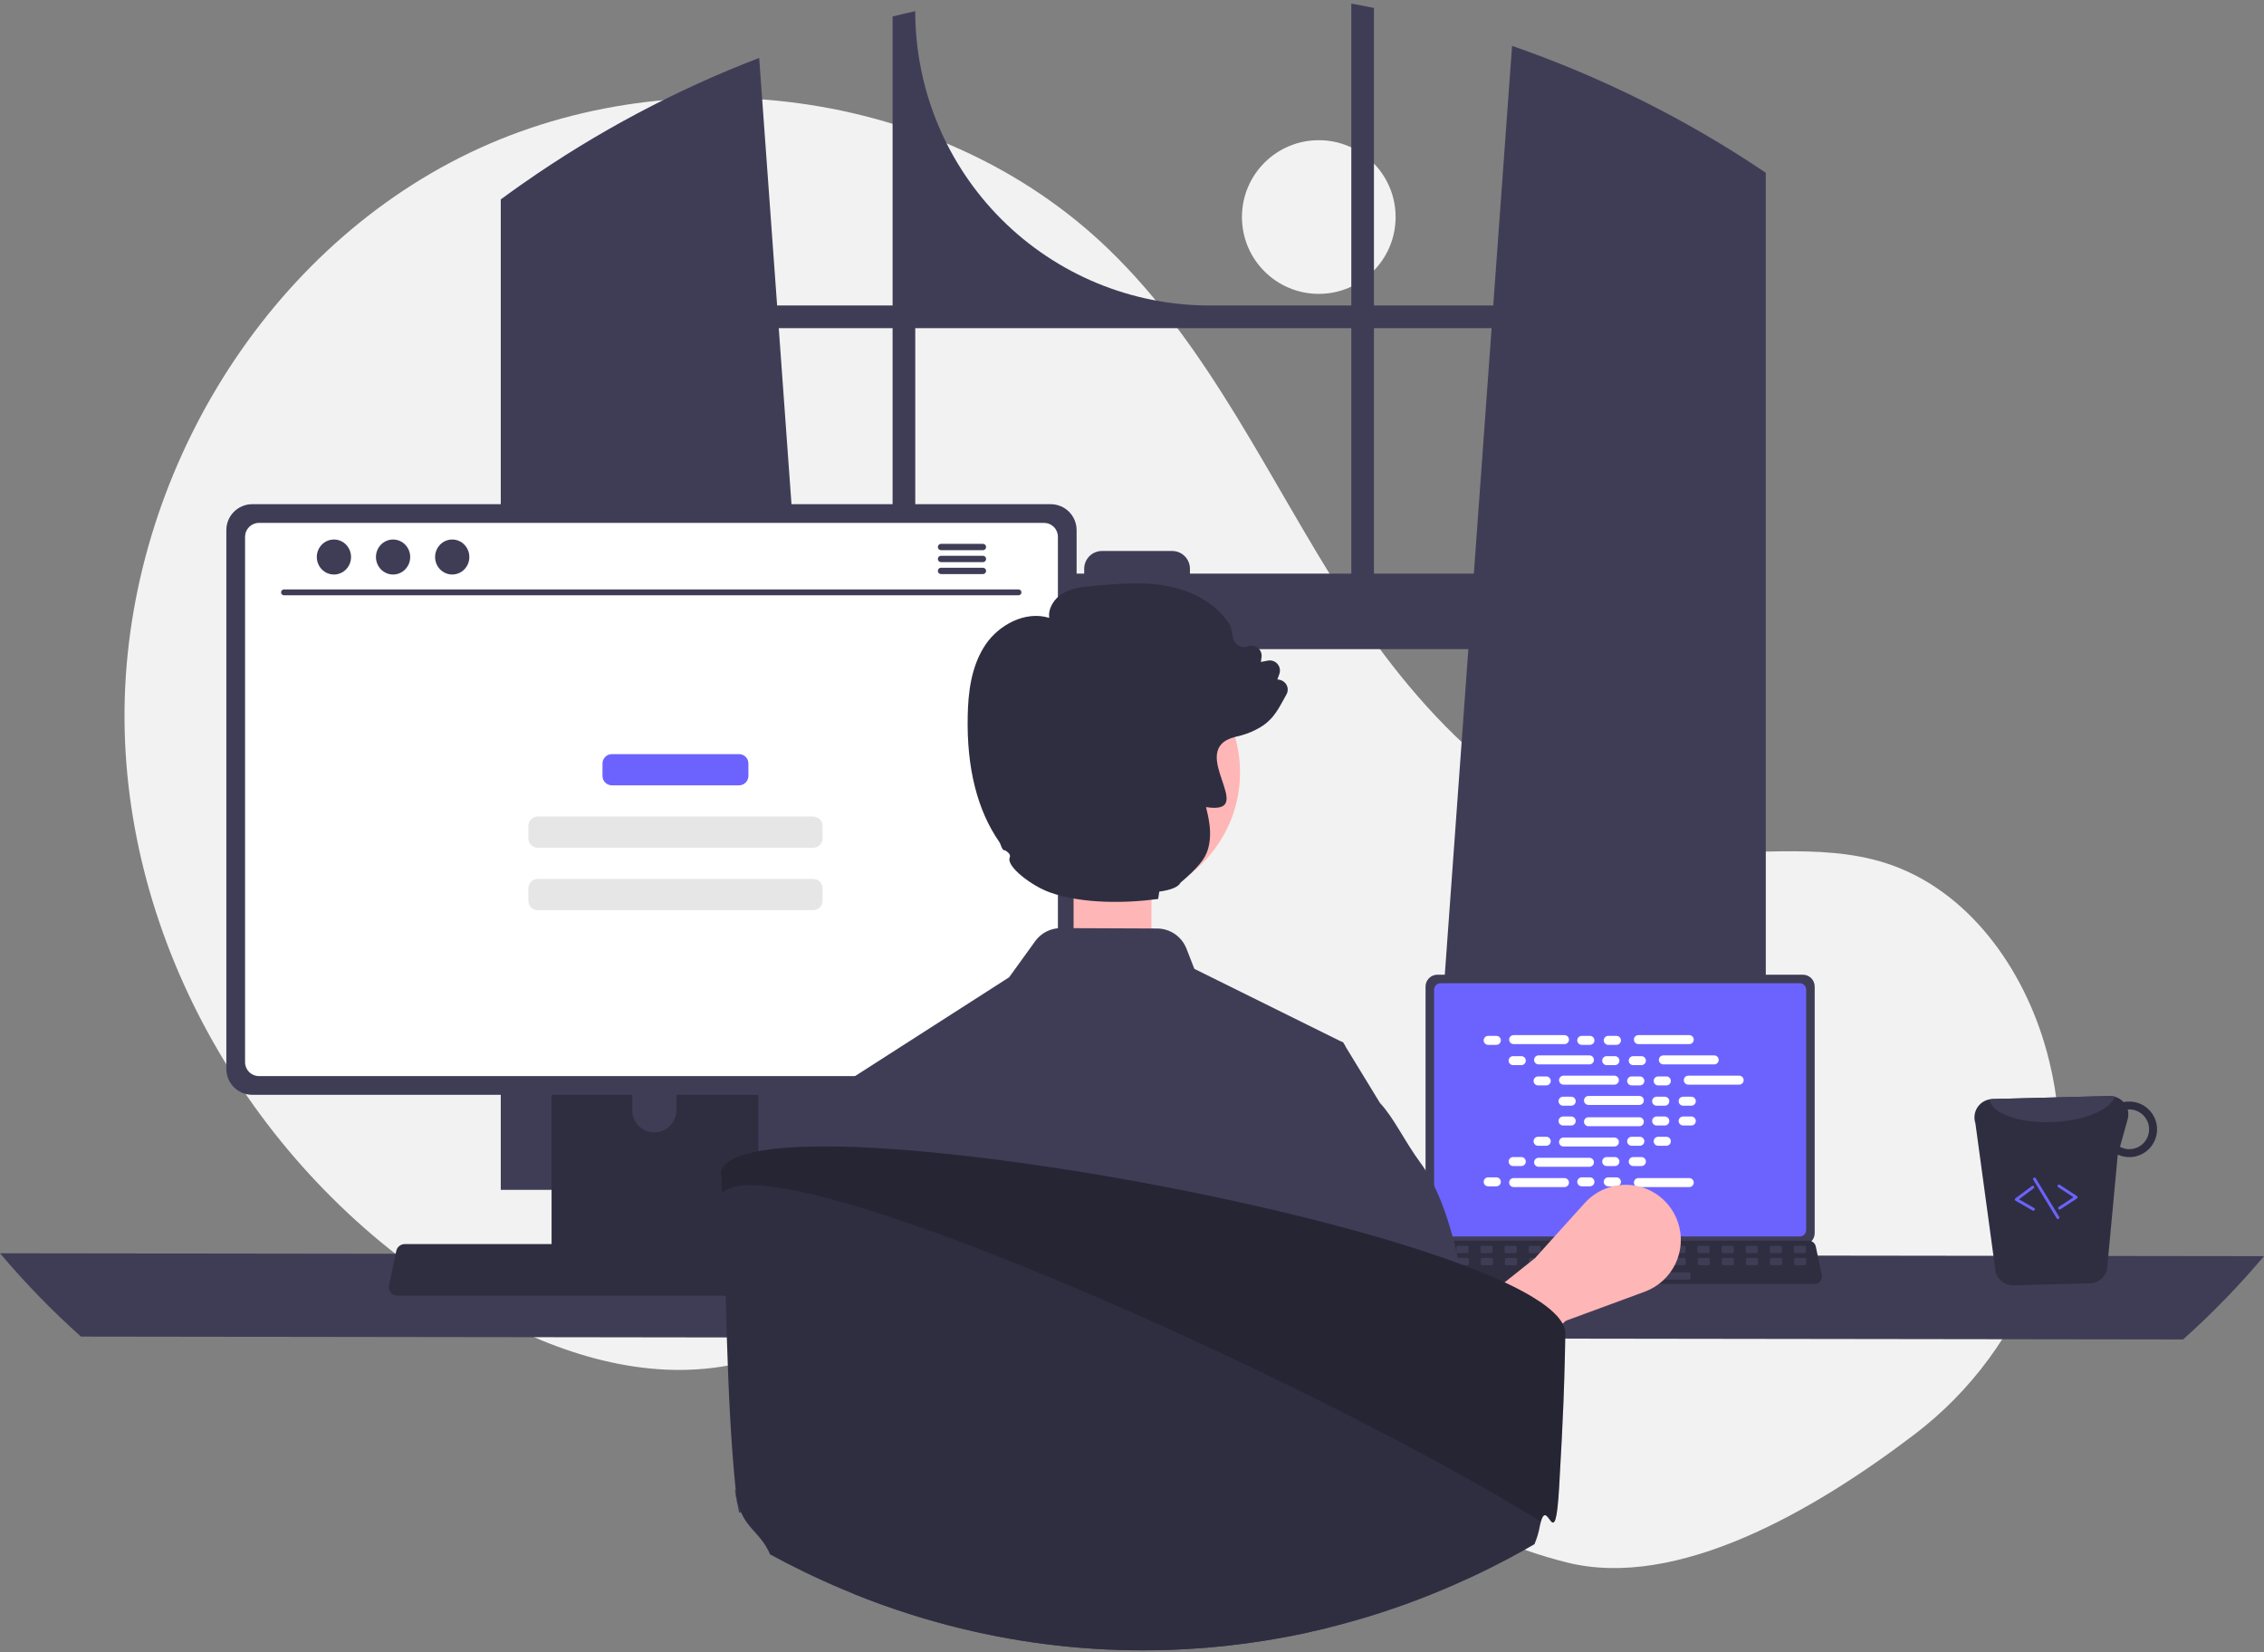 <svg width="407" height="297" viewBox="0 0 407 297" fill="none" xmlns="http://www.w3.org/2000/svg">
<rect x="0" y="0" width="407" height="297" fill="#808080" stroke="none"/>
<g clip-path="url(#clip0_192_3005)">
<path d="M237.077 52.823C244.705 52.823 250.888 46.639 250.888 39.012C250.888 31.384 244.705 25.201 237.077 25.201C229.449 25.201 223.265 31.384 223.265 39.012C223.265 46.639 229.449 52.823 237.077 52.823Z" fill="#F2F2F2"/>
<path d="M344.217 257.793C364.747 242.157 374.552 215.882 368.414 190.818C368.261 190.195 368.1 189.574 367.931 188.954C363.861 174.076 353.793 159.936 339.119 155.182C326.797 151.191 313.348 154.26 300.494 152.673C275.261 149.557 255.698 129.141 241.933 107.766C228.168 86.39 217.589 62.463 199.299 44.804C169.15 15.695 119.969 9.428 82.588 28.376C45.208 47.323 21.397 89.36 22.412 131.254C23.428 173.149 48.3 213.203 84.42 234.454C97.689 242.261 113.037 247.792 128.31 245.856C141.563 244.177 153.604 237.057 166.794 234.943C187.532 231.619 208.138 240.995 226.075 251.921C244.012 262.846 261.338 275.797 281.72 280.862C301.512 285.78 326.032 271.644 344.217 257.793Z" fill="#F2F2F2"/>
<path d="M314.722 29.256C314.272 28.956 313.817 28.671 313.367 28.381C300.358 20.062 286.414 13.303 271.824 8.245L268.441 54.911H246.995V1.433C245.645 1.153 244.285 0.89 242.924 0.641V54.911H217.438C203.408 54.911 189.952 49.338 180.031 39.417C170.111 29.497 164.537 16.042 164.537 2.012V2.012C163.171 2.307 161.816 2.622 160.461 2.959V54.911H139.703L136.48 10.412C121.487 16.162 107.253 23.724 94.095 32.928C93.867 33.083 93.64 33.244 93.417 33.399C92.274 34.2 91.146 35.018 90.024 35.845V213.877H151.202L150.121 198.903L144.172 116.686H263.967L258.018 198.903L256.937 213.877H317.437V31.056C316.537 30.445 315.632 29.845 314.722 29.256ZM160.461 103.108H143.189L139.998 58.987H160.461V103.108ZM242.924 103.108H213.916V102.234C213.916 101.814 213.833 101.398 213.672 101.01C213.511 100.622 213.275 100.269 212.978 99.972C212.68 99.675 212.327 99.44 211.939 99.279C211.55 99.119 211.134 99.037 210.714 99.038H198.103C197.683 99.038 197.267 99.12 196.879 99.281C196.491 99.441 196.139 99.677 195.842 99.974C195.545 100.27 195.31 100.623 195.149 101.011C194.988 101.399 194.906 101.814 194.906 102.234V103.108H164.537V58.987H242.924V103.108ZM246.995 103.108V58.987H268.147L264.955 103.108H246.995Z" fill="#3F3D56"/>
<path d="M0 225.278C4.494 230.602 9.354 235.606 14.546 240.252L392.454 240.77C397.646 236.123 402.506 231.12 407 225.795L0 225.278Z" fill="#3F3D56"/>
<path d="M256.272 177.329V221.66C256.273 222.224 256.497 222.766 256.897 223.166C257.296 223.565 257.838 223.79 258.403 223.79H324.099C324.664 223.79 325.205 223.565 325.605 223.166C326.004 222.766 326.229 222.224 326.229 221.66V177.329C326.228 176.765 326.003 176.224 325.604 175.825C325.204 175.426 324.663 175.202 324.099 175.201H258.403C257.838 175.202 257.297 175.426 256.898 175.825C256.498 176.224 256.273 176.765 256.272 177.329Z" fill="#3F3D56"/>
<path d="M257.813 177.881V221.113C257.814 221.415 257.934 221.704 258.147 221.917C258.361 222.131 258.65 222.251 258.952 222.251H323.552C323.854 222.251 324.143 222.131 324.356 221.917C324.57 221.704 324.69 221.415 324.69 221.113V177.881C324.69 177.579 324.571 177.289 324.357 177.075C324.144 176.861 323.854 176.74 323.552 176.74H258.952C258.65 176.74 258.36 176.861 258.147 177.075C257.933 177.289 257.813 177.579 257.813 177.881Z" fill="#6C63FF"/>
<path d="M254.898 230.305C255.018 230.456 255.171 230.578 255.346 230.661C255.52 230.744 255.71 230.787 255.903 230.786H326.248C326.441 230.786 326.631 230.743 326.804 230.66C326.978 230.577 327.131 230.457 327.252 230.307C327.373 230.158 327.459 229.983 327.505 229.796C327.55 229.609 327.553 229.415 327.514 229.226L326.422 224.04C326.376 223.828 326.279 223.631 326.138 223.467C325.997 223.303 325.818 223.177 325.616 223.1C325.469 223.042 325.313 223.013 325.156 223.013H256.991C256.834 223.013 256.678 223.042 256.532 223.1C256.33 223.177 256.15 223.303 256.009 223.467C255.868 223.631 255.771 223.828 255.726 224.04L254.634 229.226C254.595 229.415 254.598 229.609 254.644 229.796C254.69 229.982 254.777 230.156 254.898 230.305Z" fill="#2F2E41"/>
<path d="M322.743 225.247H324.404C324.544 225.247 324.657 225.134 324.657 224.994V224.199C324.657 224.06 324.544 223.947 324.404 223.947H322.743C322.603 223.947 322.49 224.06 322.49 224.199V224.994C322.49 225.134 322.603 225.247 322.743 225.247Z" fill="#3F3D56"/>
<path d="M318.409 225.247H320.071C320.21 225.247 320.323 225.134 320.323 224.994V224.199C320.323 224.06 320.21 223.947 320.071 223.947H318.409C318.27 223.947 318.157 224.06 318.157 224.199V224.994C318.157 225.134 318.27 225.247 318.409 225.247Z" fill="#3F3D56"/>
<path d="M314.076 225.247H315.738C315.877 225.247 315.99 225.134 315.99 224.994V224.199C315.99 224.06 315.877 223.947 315.738 223.947H314.076C313.937 223.947 313.824 224.06 313.824 224.199V224.994C313.824 225.134 313.937 225.247 314.076 225.247Z" fill="#3F3D56"/>
<path d="M309.743 225.247H311.405C311.544 225.247 311.657 225.134 311.657 224.994V224.199C311.657 224.06 311.544 223.947 311.405 223.947H309.743C309.604 223.947 309.491 224.06 309.491 224.199V224.994C309.491 225.134 309.604 225.247 309.743 225.247Z" fill="#3F3D56"/>
<path d="M305.41 225.247H307.071C307.211 225.247 307.324 225.134 307.324 224.994V224.199C307.324 224.06 307.211 223.947 307.071 223.947H305.41C305.27 223.947 305.157 224.06 305.157 224.199V224.994C305.157 225.134 305.27 225.247 305.41 225.247Z" fill="#3F3D56"/>
<path d="M301.077 225.247H302.738C302.878 225.247 302.991 225.134 302.991 224.994V224.199C302.991 224.06 302.878 223.947 302.738 223.947H301.077C300.937 223.947 300.824 224.06 300.824 224.199V224.994C300.824 225.134 300.937 225.247 301.077 225.247Z" fill="#3F3D56"/>
<path d="M296.743 225.247H298.405C298.544 225.247 298.657 225.134 298.657 224.994V224.199C298.657 224.06 298.544 223.947 298.405 223.947H296.743C296.604 223.947 296.491 224.06 296.491 224.199V224.994C296.491 225.134 296.604 225.247 296.743 225.247Z" fill="#3F3D56"/>
<path d="M292.41 225.247H294.072C294.211 225.247 294.324 225.134 294.324 224.994V224.199C294.324 224.06 294.211 223.947 294.072 223.947H292.41C292.271 223.947 292.158 224.06 292.158 224.199V224.994C292.158 225.134 292.271 225.247 292.41 225.247Z" fill="#3F3D56"/>
<path d="M288.077 225.247H289.739C289.878 225.247 289.991 225.134 289.991 224.994V224.199C289.991 224.06 289.878 223.947 289.739 223.947H288.077C287.938 223.947 287.825 224.06 287.825 224.199V224.994C287.825 225.134 287.938 225.247 288.077 225.247Z" fill="#3F3D56"/>
<path d="M283.744 225.247H285.406C285.545 225.247 285.658 225.134 285.658 224.994V224.199C285.658 224.06 285.545 223.947 285.406 223.947H283.744C283.605 223.947 283.491 224.06 283.491 224.199V224.994C283.491 225.134 283.605 225.247 283.744 225.247Z" fill="#3F3D56"/>
<path d="M279.411 225.247H281.072C281.212 225.247 281.325 225.134 281.325 224.994V224.199C281.325 224.06 281.212 223.947 281.072 223.947H279.411C279.271 223.947 279.158 224.06 279.158 224.199V224.994C279.158 225.134 279.271 225.247 279.411 225.247Z" fill="#3F3D56"/>
<path d="M275.078 225.247H276.739C276.879 225.247 276.992 225.134 276.992 224.994V224.199C276.992 224.06 276.879 223.947 276.739 223.947H275.078C274.938 223.947 274.825 224.06 274.825 224.199V224.994C274.825 225.134 274.938 225.247 275.078 225.247Z" fill="#3F3D56"/>
<path d="M270.744 225.247H272.406C272.545 225.247 272.659 225.134 272.659 224.994V224.199C272.659 224.06 272.545 223.947 272.406 223.947H270.744C270.605 223.947 270.492 224.06 270.492 224.199V224.994C270.492 225.134 270.605 225.247 270.744 225.247Z" fill="#3F3D56"/>
<path d="M266.411 225.247H268.073C268.212 225.247 268.325 225.134 268.325 224.994V224.199C268.325 224.06 268.212 223.947 268.073 223.947H266.411C266.272 223.947 266.159 224.06 266.159 224.199V224.994C266.159 225.134 266.272 225.247 266.411 225.247Z" fill="#3F3D56"/>
<path d="M262.078 225.247H263.74C263.879 225.247 263.992 225.134 263.992 224.994V224.199C263.992 224.06 263.879 223.947 263.74 223.947H262.078C261.939 223.947 261.826 224.06 261.826 224.199V224.994C261.826 225.134 261.939 225.247 262.078 225.247Z" fill="#3F3D56"/>
<path d="M257.745 225.247H259.406C259.546 225.247 259.659 225.134 259.659 224.994V224.199C259.659 224.06 259.546 223.947 259.406 223.947H257.745C257.605 223.947 257.492 224.06 257.492 224.199V224.994C257.492 225.134 257.605 225.247 257.745 225.247Z" fill="#3F3D56"/>
<path d="M322.794 227.413H324.455C324.595 227.413 324.708 227.3 324.708 227.161V226.366C324.708 226.226 324.595 226.113 324.455 226.113H322.794C322.654 226.113 322.541 226.226 322.541 226.366V227.161C322.541 227.3 322.654 227.413 322.794 227.413Z" fill="#3F3D56"/>
<path d="M318.461 227.413H320.122C320.262 227.413 320.375 227.3 320.375 227.161V226.366C320.375 226.226 320.262 226.113 320.122 226.113H318.461C318.321 226.113 318.208 226.226 318.208 226.366V227.161C318.208 227.3 318.321 227.413 318.461 227.413Z" fill="#3F3D56"/>
<path d="M314.127 227.413H315.789C315.928 227.413 316.042 227.3 316.042 227.161V226.366C316.042 226.226 315.928 226.113 315.789 226.113H314.127C313.988 226.113 313.875 226.226 313.875 226.366V227.161C313.875 227.3 313.988 227.413 314.127 227.413Z" fill="#3F3D56"/>
<path d="M309.794 227.413H311.456C311.595 227.413 311.708 227.3 311.708 227.161V226.366C311.708 226.226 311.595 226.113 311.456 226.113H309.794C309.655 226.113 309.542 226.226 309.542 226.366V227.161C309.542 227.3 309.655 227.413 309.794 227.413Z" fill="#3F3D56"/>
<path d="M305.461 227.413H307.123C307.262 227.413 307.375 227.3 307.375 227.161V226.366C307.375 226.226 307.262 226.113 307.123 226.113H305.461C305.322 226.113 305.209 226.226 305.209 226.366V227.161C305.209 227.3 305.322 227.413 305.461 227.413Z" fill="#3F3D56"/>
<path d="M301.128 227.413H302.789C302.929 227.413 303.042 227.3 303.042 227.161V226.366C303.042 226.226 302.929 226.113 302.789 226.113H301.128C300.988 226.113 300.875 226.226 300.875 226.366V227.161C300.875 227.3 300.988 227.413 301.128 227.413Z" fill="#3F3D56"/>
<path d="M296.795 227.413H298.456C298.596 227.413 298.709 227.3 298.709 227.161V226.366C298.709 226.226 298.596 226.113 298.456 226.113H296.795C296.655 226.113 296.542 226.226 296.542 226.366V227.161C296.542 227.3 296.655 227.413 296.795 227.413Z" fill="#3F3D56"/>
<path d="M292.462 227.413H294.123C294.263 227.413 294.376 227.3 294.376 227.161V226.366C294.376 226.226 294.263 226.113 294.123 226.113H292.462C292.322 226.113 292.209 226.226 292.209 226.366V227.161C292.209 227.3 292.322 227.413 292.462 227.413Z" fill="#3F3D56"/>
<path d="M288.128 227.413H289.79C289.929 227.413 290.042 227.3 290.042 227.161V226.366C290.042 226.226 289.929 226.113 289.79 226.113H288.128C287.989 226.113 287.876 226.226 287.876 226.366V227.161C287.876 227.3 287.989 227.413 288.128 227.413Z" fill="#3F3D56"/>
<path d="M283.795 227.413H285.457C285.596 227.413 285.709 227.3 285.709 227.161V226.366C285.709 226.226 285.596 226.113 285.457 226.113H283.795C283.656 226.113 283.543 226.226 283.543 226.366V227.161C283.543 227.3 283.656 227.413 283.795 227.413Z" fill="#3F3D56"/>
<path d="M279.462 227.413H281.124C281.263 227.413 281.376 227.3 281.376 227.161V226.366C281.376 226.226 281.263 226.113 281.124 226.113H279.462C279.322 226.113 279.209 226.226 279.209 226.366V227.161C279.209 227.3 279.322 227.413 279.462 227.413Z" fill="#3F3D56"/>
<path d="M275.129 227.413H276.79C276.93 227.413 277.043 227.3 277.043 227.161V226.366C277.043 226.226 276.93 226.113 276.79 226.113H275.129C274.989 226.113 274.876 226.226 274.876 226.366V227.161C274.876 227.3 274.989 227.413 275.129 227.413Z" fill="#3F3D56"/>
<path d="M270.796 227.413H272.457C272.597 227.413 272.71 227.3 272.71 227.161V226.366C272.71 226.226 272.597 226.113 272.457 226.113H270.796C270.656 226.113 270.543 226.226 270.543 226.366V227.161C270.543 227.3 270.656 227.413 270.796 227.413Z" fill="#3F3D56"/>
<path d="M266.462 227.413H268.124C268.263 227.413 268.377 227.3 268.377 227.161V226.366C268.377 226.226 268.263 226.113 268.124 226.113H266.462C266.323 226.113 266.21 226.226 266.21 226.366V227.161C266.21 227.3 266.323 227.413 266.462 227.413Z" fill="#3F3D56"/>
<path d="M262.129 227.413H263.791C263.93 227.413 264.043 227.3 264.043 227.161V226.366C264.043 226.226 263.93 226.113 263.791 226.113H262.129C261.99 226.113 261.877 226.226 261.877 226.366V227.161C261.877 227.3 261.99 227.413 262.129 227.413Z" fill="#3F3D56"/>
<path d="M257.796 227.413H259.458C259.597 227.413 259.71 227.3 259.71 227.161V226.366C259.71 226.226 259.597 226.113 259.458 226.113H257.796C257.657 226.113 257.544 226.226 257.544 226.366V227.161C257.544 227.3 257.657 227.413 257.796 227.413Z" fill="#3F3D56"/>
<path d="M286.828 230.013H303.656C303.796 230.013 303.909 229.9 303.909 229.761V228.966C303.909 228.826 303.796 228.713 303.656 228.713H286.828C286.689 228.713 286.576 228.826 286.576 228.966V229.761C286.576 229.9 286.689 230.013 286.828 230.013Z" fill="#3F3D56"/>
<path d="M269 186.198H267.529C267.083 186.198 266.722 186.56 266.722 187.005C266.722 187.451 267.083 187.813 267.529 187.813H269C269.446 187.813 269.808 187.451 269.808 187.005C269.808 186.56 269.446 186.198 269 186.198Z" fill="white"/>
<path d="M285.823 186.198H284.352C283.906 186.198 283.545 186.56 283.545 187.005C283.545 187.451 283.906 187.813 284.352 187.813H285.823C286.269 187.813 286.631 187.451 286.631 187.005C286.631 186.56 286.269 186.198 285.823 186.198Z" fill="white"/>
<path d="M290.59 186.198H289.119C288.673 186.198 288.311 186.56 288.311 187.005C288.311 187.451 288.673 187.813 289.119 187.813H290.59C291.036 187.813 291.397 187.451 291.397 187.005C291.397 186.56 291.036 186.198 290.59 186.198Z" fill="white"/>
<path d="M281.247 186.063H272.105C271.659 186.063 271.298 186.425 271.298 186.871C271.298 187.317 271.659 187.678 272.105 187.678H281.247C281.693 187.678 282.055 187.317 282.055 186.871C282.055 186.425 281.693 186.063 281.247 186.063Z" fill="white"/>
<path d="M303.678 186.063H294.536C294.09 186.063 293.729 186.425 293.729 186.871C293.729 187.317 294.09 187.678 294.536 187.678H303.678C304.124 187.678 304.486 187.317 304.486 186.871C304.486 186.425 304.124 186.063 303.678 186.063Z" fill="white"/>
<path d="M273.486 189.843H272.015C271.569 189.843 271.208 190.204 271.208 190.65C271.208 191.096 271.569 191.458 272.015 191.458H273.486C273.932 191.458 274.294 191.096 274.294 190.65C274.294 190.204 273.932 189.843 273.486 189.843Z" fill="white"/>
<path d="M290.309 189.843H288.839C288.393 189.843 288.031 190.204 288.031 190.65C288.031 191.096 288.393 191.458 288.839 191.458H290.309C290.755 191.458 291.117 191.096 291.117 190.65C291.117 190.204 290.755 189.843 290.309 189.843Z" fill="white"/>
<path d="M295.076 189.843H293.605C293.159 189.843 292.798 190.204 292.798 190.65C292.798 191.096 293.159 191.458 293.605 191.458H295.076C295.522 191.458 295.884 191.096 295.884 190.65C295.884 190.204 295.522 189.843 295.076 189.843Z" fill="white"/>
<path d="M285.733 189.708H276.591C276.145 189.708 275.784 190.07 275.784 190.516C275.784 190.962 276.145 191.323 276.591 191.323H285.733C286.179 191.323 286.541 190.962 286.541 190.516C286.541 190.07 286.179 189.708 285.733 189.708Z" fill="white"/>
<path d="M308.164 189.708H299.022C298.576 189.708 298.215 190.07 298.215 190.516C298.215 190.962 298.576 191.323 299.022 191.323H308.164C308.61 191.323 308.972 190.962 308.972 190.516C308.972 190.07 308.61 189.708 308.164 189.708Z" fill="white"/>
<path d="M277.972 193.488H276.501C276.055 193.488 275.694 193.849 275.694 194.295C275.694 194.741 276.055 195.103 276.501 195.103H277.972C278.418 195.103 278.78 194.741 278.78 194.295C278.78 193.849 278.418 193.488 277.972 193.488Z" fill="white"/>
<path d="M294.796 193.488H293.325C292.879 193.488 292.517 193.849 292.517 194.295C292.517 194.741 292.879 195.103 293.325 195.103H294.796C295.242 195.103 295.603 194.741 295.603 194.295C295.603 193.849 295.242 193.488 294.796 193.488Z" fill="white"/>
<path d="M299.562 193.488H298.091C297.645 193.488 297.284 193.849 297.284 194.295C297.284 194.741 297.645 195.103 298.091 195.103H299.562C300.008 195.103 300.37 194.741 300.37 194.295C300.37 193.849 300.008 193.488 299.562 193.488Z" fill="white"/>
<path d="M290.22 193.353H281.077C280.631 193.353 280.27 193.715 280.27 194.16C280.27 194.606 280.631 194.968 281.077 194.968H290.22C290.666 194.968 291.027 194.606 291.027 194.16C291.027 193.715 290.666 193.353 290.22 193.353Z" fill="white"/>
<path d="M312.651 193.353H303.508C303.062 193.353 302.701 193.715 302.701 194.16C302.701 194.606 303.062 194.968 303.508 194.968H312.651C313.097 194.968 313.458 194.606 313.458 194.16C313.458 193.715 313.097 193.353 312.651 193.353Z" fill="white"/>
<path d="M282.459 197.133H280.988C280.542 197.133 280.18 197.494 280.18 197.94C280.18 198.386 280.542 198.747 280.988 198.747H282.459C282.905 198.747 283.266 198.386 283.266 197.94C283.266 197.494 282.905 197.133 282.459 197.133Z" fill="white"/>
<path d="M299.282 197.133H297.811C297.365 197.133 297.003 197.494 297.003 197.94C297.003 198.386 297.365 198.747 297.811 198.747H299.282C299.728 198.747 300.089 198.386 300.089 197.94C300.089 197.494 299.728 197.133 299.282 197.133Z" fill="white"/>
<path d="M304.048 197.133H302.578C302.132 197.133 301.77 197.494 301.77 197.94C301.77 198.386 302.132 198.747 302.578 198.747H304.048C304.494 198.747 304.856 198.386 304.856 197.94C304.856 197.494 304.494 197.133 304.048 197.133Z" fill="white"/>
<path d="M294.706 196.998H285.564C285.118 196.998 284.756 197.359 284.756 197.805C284.756 198.251 285.118 198.613 285.564 198.613H294.706C295.152 198.613 295.513 198.251 295.513 197.805C295.513 197.359 295.152 196.998 294.706 196.998Z" fill="white"/>
<path d="M285.823 211.626H284.352C283.906 211.626 283.545 211.988 283.545 212.434C283.545 212.88 283.906 213.241 284.352 213.241H285.823C286.269 213.241 286.631 212.88 286.631 212.434C286.631 211.988 286.269 211.626 285.823 211.626Z" fill="white"/>
<path d="M290.59 211.626H289.119C288.673 211.626 288.311 211.988 288.311 212.434C288.311 212.88 288.673 213.241 289.119 213.241H290.59C291.036 213.241 291.397 212.88 291.397 212.434C291.397 211.988 291.036 211.626 290.59 211.626Z" fill="white"/>
<path d="M303.678 211.761H294.536C294.09 211.761 293.729 212.122 293.729 212.568C293.729 213.014 294.09 213.376 294.536 213.376H303.678C304.124 213.376 304.486 213.014 304.486 212.568C304.486 212.122 304.124 211.761 303.678 211.761Z" fill="white"/>
<path d="M269 211.626H267.529C267.083 211.626 266.722 211.988 266.722 212.434C266.722 212.88 267.083 213.241 267.529 213.241H269C269.446 213.241 269.808 212.88 269.808 212.434C269.808 211.988 269.446 211.626 269 211.626Z" fill="white"/>
<path d="M281.247 211.761H272.105C271.659 211.761 271.298 212.122 271.298 212.568C271.298 213.014 271.659 213.376 272.105 213.376H281.247C281.693 213.376 282.055 213.014 282.055 212.568C282.055 212.122 281.693 211.761 281.247 211.761Z" fill="white"/>
<path d="M273.486 207.981H272.015C271.569 207.981 271.208 208.343 271.208 208.789C271.208 209.235 271.569 209.596 272.015 209.596H273.486C273.932 209.596 274.294 209.235 274.294 208.789C274.294 208.343 273.932 207.981 273.486 207.981Z" fill="white"/>
<path d="M290.309 207.981H288.839C288.393 207.981 288.031 208.343 288.031 208.789C288.031 209.235 288.393 209.596 288.839 209.596H290.309C290.755 209.596 291.117 209.235 291.117 208.789C291.117 208.343 290.755 207.981 290.309 207.981Z" fill="white"/>
<path d="M295.076 207.981H293.605C293.159 207.981 292.798 208.343 292.798 208.789C292.798 209.235 293.159 209.596 293.605 209.596H295.076C295.522 209.596 295.884 209.235 295.884 208.789C295.884 208.343 295.522 207.981 295.076 207.981Z" fill="white"/>
<path d="M285.733 208.116H276.591C276.145 208.116 275.784 208.477 275.784 208.923C275.784 209.369 276.145 209.731 276.591 209.731H285.733C286.179 209.731 286.541 209.369 286.541 208.923C286.541 208.477 286.179 208.116 285.733 208.116Z" fill="white"/>
<path d="M277.972 204.336H276.501C276.055 204.336 275.694 204.698 275.694 205.144C275.694 205.59 276.055 205.951 276.501 205.951H277.972C278.418 205.951 278.78 205.59 278.78 205.144C278.78 204.698 278.418 204.336 277.972 204.336Z" fill="white"/>
<path d="M294.796 204.336H293.325C292.879 204.336 292.517 204.698 292.517 205.144C292.517 205.59 292.879 205.951 293.325 205.951H294.796C295.242 205.951 295.603 205.59 295.603 205.144C295.603 204.698 295.242 204.336 294.796 204.336Z" fill="white"/>
<path d="M299.562 204.336H298.091C297.645 204.336 297.284 204.698 297.284 205.144C297.284 205.59 297.645 205.951 298.091 205.951H299.562C300.008 205.951 300.37 205.59 300.37 205.144C300.37 204.698 300.008 204.336 299.562 204.336Z" fill="white"/>
<path d="M290.22 204.471H281.077C280.631 204.471 280.27 204.832 280.27 205.278C280.27 205.724 280.631 206.086 281.077 206.086H290.22C290.666 206.086 291.027 205.724 291.027 205.278C291.027 204.832 290.666 204.471 290.22 204.471Z" fill="white"/>
<path d="M282.459 200.691H280.988C280.542 200.691 280.18 201.053 280.18 201.499C280.18 201.945 280.542 202.306 280.988 202.306H282.459C282.905 202.306 283.266 201.945 283.266 201.499C283.266 201.053 282.905 200.691 282.459 200.691Z" fill="white"/>
<path d="M299.282 200.691H297.811C297.365 200.691 297.003 201.053 297.003 201.499C297.003 201.945 297.365 202.306 297.811 202.306H299.282C299.728 202.306 300.089 201.945 300.089 201.499C300.089 201.053 299.728 200.691 299.282 200.691Z" fill="white"/>
<path d="M304.048 200.691H302.578C302.132 200.691 301.77 201.053 301.77 201.499C301.77 201.945 302.132 202.306 302.578 202.306H304.048C304.494 202.306 304.856 201.945 304.856 201.499C304.856 201.053 304.494 200.691 304.048 200.691Z" fill="white"/>
<path d="M294.706 200.826H285.564C285.118 200.826 284.756 201.188 284.756 201.634C284.756 202.08 285.118 202.441 285.564 202.441H294.706C295.152 202.441 295.513 202.08 295.513 201.634C295.513 201.188 295.152 200.826 294.706 200.826Z" fill="white"/>
<path d="M261.18 254.343L254.274 243.428L275.949 226.15L284.895 216.239C286.058 214.952 287.538 213.992 289.187 213.455C290.837 212.919 292.598 212.824 294.296 213.182C295.993 213.539 297.567 214.336 298.86 215.492C300.153 216.649 301.12 218.124 301.664 219.771C302.471 222.212 302.297 224.87 301.181 227.186C300.064 229.501 298.091 231.292 295.679 232.18L281.533 237.392L261.18 254.343Z" fill="#FFB6B6"/>
<path d="M99.156 175.203V228.252H136.322V175.203C136.323 174.822 136.201 174.45 135.975 174.143C135.748 173.835 135.429 173.609 135.065 173.496C134.893 173.439 134.713 173.411 134.532 173.413H100.951C100.715 173.413 100.482 173.459 100.265 173.549C100.047 173.638 99.849 173.77 99.682 173.936C99.516 174.102 99.383 174.3 99.293 174.517C99.203 174.735 99.156 174.968 99.156 175.203ZM113.66 193.431C113.67 192.385 114.092 191.385 114.835 190.649C115.578 189.913 116.582 189.5 117.628 189.5C118.674 189.5 119.677 189.913 120.42 190.649C121.163 191.385 121.585 192.385 121.595 193.431V199.586C121.59 200.635 121.169 201.639 120.426 202.378C119.682 203.118 118.676 203.533 117.628 203.533C116.579 203.533 115.573 203.118 114.829 202.378C114.086 201.639 113.666 200.635 113.66 199.586V193.431Z" fill="#2F2E41"/>
<path d="M99.042 226.556V231.671C99.043 231.936 99.148 232.19 99.335 232.378C99.522 232.566 99.775 232.673 100.04 232.675H135.437C135.703 232.673 135.957 232.567 136.144 232.379C136.331 232.191 136.436 231.936 136.436 231.671V226.556H99.042Z" fill="#3F3D56"/>
<path d="M40.689 95.278V192.138C40.69 193.372 41.18 194.556 42.053 195.429C42.926 196.301 44.11 196.792 45.344 196.793H188.887C190.121 196.792 191.305 196.301 192.178 195.429C193.051 194.556 193.542 193.372 193.543 192.138V95.278C193.54 94.044 193.048 92.863 192.175 91.991C191.303 91.12 190.12 90.629 188.887 90.628H45.344C44.111 90.629 42.928 91.12 42.056 91.991C41.183 92.863 40.691 94.044 40.689 95.278Z" fill="#3F3D56"/>
<path d="M44.056 96.483V190.943C44.057 191.602 44.32 192.235 44.786 192.701C45.252 193.167 45.885 193.43 46.544 193.431H187.692C188.352 193.43 188.984 193.167 189.45 192.701C189.917 192.235 190.179 191.602 190.18 190.943V96.483C190.18 95.823 189.918 95.189 189.452 94.722C188.985 94.254 188.352 93.991 187.692 93.99H46.544C45.884 93.991 45.251 94.254 44.785 94.722C44.318 95.189 44.056 95.823 44.056 96.483Z" fill="white"/>
<path d="M70.251 232.328C70.394 232.508 70.577 232.653 70.785 232.753C70.993 232.852 71.22 232.903 71.451 232.902H155.425C155.654 232.902 155.881 232.85 156.088 232.752C156.296 232.653 156.478 232.509 156.623 232.33C156.768 232.152 156.871 231.944 156.925 231.721C156.979 231.497 156.982 231.265 156.935 231.04L155.632 224.849C155.578 224.596 155.461 224.361 155.293 224.165C155.125 223.969 154.911 223.818 154.67 223.726C154.495 223.658 154.309 223.623 154.121 223.623H72.749C72.561 223.623 72.376 223.658 72.201 223.726C71.96 223.818 71.745 223.969 71.577 224.165C71.409 224.361 71.293 224.596 71.239 224.849L69.935 231.04C69.889 231.265 69.893 231.497 69.948 231.72C70.002 231.942 70.106 232.15 70.251 232.328Z" fill="#2F2E41"/>
<path d="M183.111 107.002H51.04C50.903 106.999 50.772 106.942 50.676 106.844C50.58 106.746 50.526 106.614 50.526 106.477C50.526 106.34 50.58 106.208 50.676 106.11C50.772 106.011 50.903 105.955 51.04 105.952H183.111C183.249 105.955 183.379 106.011 183.475 106.11C183.571 106.208 183.625 106.34 183.625 106.477C183.625 106.614 183.571 106.746 183.475 106.844C183.379 106.942 183.249 106.999 183.111 107.002Z" fill="#3F3D56"/>
<path d="M60.03 103.27C61.73 103.27 63.108 101.861 63.108 100.124C63.108 98.386 61.73 96.977 60.03 96.977C58.33 96.977 56.952 98.386 56.952 100.124C56.952 101.861 58.33 103.27 60.03 103.27Z" fill="#3F3D56"/>
<path d="M70.663 103.27C72.363 103.27 73.741 101.861 73.741 100.124C73.741 98.386 72.363 96.977 70.663 96.977C68.963 96.977 67.585 98.386 67.585 100.124C67.585 101.861 68.963 103.27 70.663 103.27Z" fill="#3F3D56"/>
<path d="M81.296 103.27C82.996 103.27 84.374 101.861 84.374 100.124C84.374 98.386 82.996 96.977 81.296 96.977C79.596 96.977 78.218 98.386 78.218 100.124C78.218 101.861 79.596 103.27 81.296 103.27Z" fill="#3F3D56"/>
<path d="M176.709 97.755H169.156C169.007 97.759 168.865 97.821 168.761 97.927C168.656 98.034 168.598 98.178 168.598 98.327C168.598 98.476 168.656 98.62 168.761 98.727C168.865 98.833 169.007 98.895 169.156 98.898H176.709C176.859 98.896 177.002 98.835 177.108 98.728C177.213 98.621 177.272 98.477 177.272 98.327C177.272 98.177 177.213 98.033 177.108 97.926C177.002 97.819 176.859 97.757 176.709 97.755Z" fill="#3F3D56"/>
<path d="M176.709 99.902H169.156C169.007 99.905 168.865 99.967 168.76 100.074C168.656 100.18 168.597 100.324 168.597 100.473C168.597 100.623 168.656 100.766 168.76 100.873C168.865 100.98 169.007 101.042 169.156 101.045H176.709C176.859 101.043 177.003 100.982 177.108 100.875C177.214 100.768 177.273 100.624 177.273 100.473C177.273 100.323 177.214 100.179 177.108 100.072C177.003 99.965 176.859 99.904 176.709 99.902Z" fill="#3F3D56"/>
<path d="M176.709 102.049H169.156C169.007 102.052 168.865 102.114 168.761 102.221C168.656 102.327 168.598 102.471 168.598 102.62C168.598 102.769 168.656 102.913 168.761 103.02C168.865 103.126 169.007 103.188 169.156 103.192H176.709C176.859 103.19 177.002 103.128 177.108 103.021C177.213 102.915 177.272 102.77 177.272 102.62C177.272 102.47 177.213 102.326 177.108 102.219C177.002 102.112 176.859 102.051 176.709 102.049Z" fill="#3F3D56"/>
<path d="M358.778 228.801C359.006 229.464 359.438 230.039 360.013 230.441C360.587 230.844 361.275 231.054 361.976 231.041L375.68 230.688C376.386 230.675 377.069 230.433 377.627 229.998C378.185 229.564 378.587 228.961 378.773 228.28L380.712 207.544C381.4 207.856 382.149 208.01 382.905 207.995C383.561 207.978 384.207 207.833 384.807 207.567C385.407 207.3 385.948 206.919 386.401 206.443C386.853 205.967 387.207 205.407 387.443 204.795C387.679 204.183 387.792 203.53 387.775 202.874C387.759 202.218 387.613 201.571 387.347 200.971C387.081 200.372 386.699 199.83 386.223 199.378C385.748 198.926 385.188 198.571 384.575 198.336C383.963 198.1 383.31 197.987 382.654 198.003C382.352 198.002 382.051 198.034 381.756 198.097C381.435 197.749 381.045 197.473 380.61 197.286C380.176 197.099 379.707 197.004 379.235 197.009L358.155 197.553C357.981 197.56 357.807 197.581 357.635 197.618C357.173 197.704 356.735 197.888 356.35 198.158C355.965 198.428 355.642 198.777 355.403 199.182C355.164 199.587 355.015 200.039 354.965 200.506C354.915 200.974 354.966 201.446 355.115 201.893L358.778 228.801ZM381.11 206.137L382.49 201.195C382.647 200.625 382.651 200.023 382.501 199.45C382.568 199.45 382.627 199.418 382.694 199.418C383.64 199.398 384.555 199.755 385.239 200.409C385.923 201.063 386.319 201.962 386.341 202.908C386.363 203.854 386.009 204.77 385.357 205.456C384.705 206.141 383.807 206.54 382.861 206.565C382.249 206.584 381.644 206.436 381.11 206.137Z" fill="#2F2E41"/>
<path d="M357.635 197.618C358.085 200.185 363.134 201.99 369.205 201.677C374.787 201.419 379.352 199.459 380.189 197.136C379.879 197.044 379.557 197.002 379.235 197.009L358.155 197.553C357.981 197.56 357.807 197.581 357.635 197.618Z" fill="#3F3D56"/>
<path d="M370.317 217.407C370.345 217.4 370.371 217.388 370.395 217.372L373.371 215.424C373.407 215.401 373.437 215.369 373.457 215.331C373.478 215.293 373.489 215.251 373.489 215.208C373.489 215.165 373.478 215.123 373.457 215.085C373.437 215.047 373.407 215.015 373.371 214.992L370.278 212.966C370.25 212.947 370.218 212.934 370.185 212.928C370.151 212.921 370.117 212.922 370.084 212.928C370.05 212.935 370.019 212.949 369.99 212.968C369.962 212.987 369.938 213.011 369.92 213.04C369.901 213.068 369.888 213.1 369.882 213.134C369.875 213.167 369.876 213.201 369.883 213.235C369.89 213.268 369.903 213.3 369.923 213.328C369.942 213.356 369.966 213.38 369.995 213.398L372.758 215.208L370.112 216.94C370.061 216.973 370.023 217.024 370.006 217.082C369.989 217.141 369.992 217.204 370.017 217.26C370.042 217.316 370.085 217.361 370.14 217.388C370.195 217.415 370.258 217.422 370.317 217.407H370.317Z" fill="#6C63FF"/>
<path d="M365.617 217.623C365.667 217.611 365.712 217.584 365.746 217.545C365.781 217.507 365.803 217.459 365.81 217.408C365.817 217.357 365.808 217.305 365.786 217.259C365.763 217.212 365.727 217.174 365.682 217.148L362.939 215.576L365.59 213.607C365.618 213.586 365.641 213.561 365.658 213.532C365.676 213.503 365.687 213.47 365.692 213.437C365.697 213.403 365.695 213.369 365.687 213.336C365.679 213.303 365.664 213.272 365.644 213.245C365.624 213.218 365.598 213.195 365.569 213.177C365.54 213.16 365.508 213.148 365.474 213.143C365.44 213.138 365.406 213.14 365.373 213.148C365.34 213.157 365.309 213.171 365.282 213.192L362.314 215.397C362.279 215.422 362.252 215.456 362.234 215.495C362.215 215.534 362.207 215.576 362.21 215.619C362.212 215.662 362.225 215.704 362.248 215.74C362.271 215.777 362.302 215.807 362.339 215.828L365.425 217.597C365.483 217.631 365.552 217.64 365.617 217.623Z" fill="#6C63FF"/>
<path d="M370.021 219.113C370.046 219.107 370.07 219.097 370.092 219.084C370.121 219.066 370.147 219.043 370.167 219.015C370.187 218.988 370.201 218.957 370.209 218.924C370.217 218.891 370.219 218.857 370.214 218.823C370.208 218.789 370.197 218.757 370.179 218.728L365.96 211.793C365.924 211.734 365.867 211.692 365.8 211.676C365.734 211.66 365.663 211.671 365.605 211.707C365.546 211.742 365.504 211.8 365.488 211.866C365.472 211.933 365.483 212.003 365.518 212.062L369.737 218.997C369.766 219.045 369.809 219.081 369.86 219.102C369.911 219.123 369.968 219.127 370.021 219.113Z" fill="#6C63FF"/>
<path d="M132.856 135.554H109.997C109.065 135.554 108.309 136.31 108.309 137.242V139.476C108.309 140.408 109.065 141.164 109.997 141.164H132.856C133.788 141.164 134.544 140.408 134.544 139.476V137.242C134.544 136.31 133.788 135.554 132.856 135.554Z" fill="#6C63FF"/>
<rect x="193" y="160" width="14" height="10" fill="#FFB6B6"/>
<path d="M146.18 146.774H96.673C95.741 146.774 94.985 147.53 94.985 148.462V150.695C94.985 151.628 95.741 152.384 96.673 152.384H146.18C147.113 152.384 147.869 151.628 147.869 150.695V148.462C147.869 147.53 147.113 146.774 146.18 146.774Z" fill="#E6E6E6"/>
<path d="M146.18 157.994H96.673C95.741 157.994 94.985 158.75 94.985 159.682V161.915C94.985 162.848 95.741 163.604 96.673 163.604H146.18C147.113 163.604 147.869 162.848 147.869 161.915V159.682C147.869 158.75 147.113 157.994 146.18 157.994Z" fill="#E6E6E6"/>
<path d="M150.377 195.565L150.489 195.919L150.495 195.93L153.87 206.192L157.753 218.016L165.058 240.238L165.129 243.69V243.702L165.672 271.47L164.167 275.235L165.861 281.407C165.861 281.407 165.082 272.077 160.904 277.435C158.538 280.48 155.77 283.595 153.498 286.516C156.809 287.855 160.172 289.067 163.589 290.151C164.327 290.387 165.07 290.611 165.814 290.835C165.973 290.882 166.132 290.93 166.291 290.977C177.617 294.326 189.326 296.208 201.13 296.576C201.744 296.594 202.346 296.606 202.93 296.618C203.137 296.624 203.337 296.63 203.538 296.63C204.199 296.635 204.854 296.641 205.515 296.641C206.848 296.641 208.176 296.622 209.498 296.582C219.281 296.307 229.007 294.991 238.512 292.658C238.447 288.735 238.27 284.15 238.017 279.252C237.899 276.851 235.249 274.249 235.09 271.735C234.978 269.847 237.356 268.071 237.232 266.153C236.429 254.346 235.426 258.878 234.683 250.517C234.606 249.697 234.535 248.912 234.47 248.163C233.992 242.793 233.662 239.436 233.662 239.436L236.836 219.427L241.823 188.012L241.439 187.38L241.008 187.168L214.708 174.151L213.28 170.493C212.864 169.439 212.142 168.534 211.207 167.893C210.272 167.253 209.167 166.907 208.034 166.899L190.709 166.829C189.81 166.825 188.923 167.035 188.122 167.442C187.32 167.85 186.627 168.442 186.101 169.171L181.41 175.668L150.377 195.565Z" fill="#3F3D56"/>
<path d="M169.053 235.294L165.129 243.69L162.45 249.426L157.841 273.553L155.534 276.002L153.557 267.333L132.868 271.927C132.189 268.156 132.686 272.054 132.267 267.918C132.385 267.8 132.509 267.682 132.633 267.564C132.963 267.257 133.241 266.968 133.235 266.691C132.999 252.423 133.707 228.142 139.62 213.432C140.546 211.03 141.767 208.753 143.254 206.652C143.372 206.493 143.485 206.333 143.597 206.174C146.323 202.356 148.046 198.598 150.489 195.925V195.919C150.504 195.907 150.518 195.893 150.53 195.877C150.539 195.873 150.547 195.867 150.554 195.86L167.336 186.962L168.056 207.189L168.569 221.728L169.053 235.294Z" fill="#3F3D56"/>
<path d="M229.566 237.678L234.468 248.165L236.179 251.818L240.786 275.943L243.085 278.386L245.067 269.719L245.998 269.528L262.788 266.051L267.681 281.593C268.784 279.755 269.219 277.593 268.911 275.472C268.604 273.351 267.574 271.401 265.994 269.952C265.66 269.649 265.382 269.355 265.39 269.076C265.668 252.295 264.642 221.653 255.371 209.041C252.427 205.039 250.661 201.053 248.091 198.268C248.083 198.26 248.083 198.252 248.075 198.252L241.82 188.011L241.438 187.383L241.009 187.168L229.566 237.678Z" fill="#3F3D56"/>
<path d="M199.872 161.898C212.602 161.898 222.921 151.58 222.921 138.851C222.921 126.122 212.602 115.803 199.872 115.803C187.143 115.803 176.823 126.122 176.823 138.851C176.823 151.58 187.143 161.898 199.872 161.898Z" fill="#FFB6B6"/>
<path d="M231.025 122.752C230.847 122.561 230.631 122.408 230.392 122.302C230.153 122.197 229.895 122.14 229.634 122.136L229.98 121.174C230.093 120.871 230.124 120.544 230.069 120.225C230.014 119.906 229.875 119.608 229.666 119.36C229.458 119.113 229.187 118.926 228.883 118.817C228.578 118.709 228.25 118.683 227.932 118.743L226.67 118.986L226.789 118.143C226.834 117.829 226.797 117.509 226.682 117.213C226.566 116.918 226.375 116.658 226.128 116.458C225.881 116.259 225.587 116.127 225.274 116.076C224.961 116.025 224.639 116.057 224.342 116.167C224.072 116.274 223.781 116.318 223.491 116.298C223.201 116.277 222.919 116.192 222.666 116.048C222.412 115.909 222.192 115.716 222.02 115.483C221.849 115.25 221.73 114.982 221.673 114.698L221.233 112.578L221.187 112.464C219.045 108.895 214.928 106.298 209.89 105.346C205.405 104.493 200.806 104.927 196.373 105.336C194.614 105.502 192.628 105.688 190.973 106.702C189.566 107.571 188.376 109.308 188.619 111.062C184.248 109.722 179.562 112.396 177.239 115.769C174.487 119.783 174.037 124.81 173.965 128.742C173.768 138.042 175.687 145.65 179.655 151.361C179.945 151.775 180.017 152.638 180.591 152.928L180.472 152.737C181.114 153.057 181.765 153.575 181.522 154.128C180.824 155.721 185.464 159.244 188.733 160.408C194.697 162.533 202.627 162.352 208.203 161.587L208.4 160.268C210.412 159.994 211.829 159.471 212.228 158.654C212.931 158.054 213.531 157.516 214.054 157.02L214.059 157.014C214.069 157.004 214.09 156.989 214.1 156.978C216.619 154.563 217.204 153.187 217.468 151.092C217.721 149.038 217.271 146.954 216.811 145.076C226.504 146.576 212.993 134.752 222.025 132.466C222.128 132.434 222.234 132.408 222.34 132.388C222.604 132.326 222.868 132.264 223.121 132.192C224.343 131.86 225.513 131.36 226.597 130.707C229.122 129.171 229.954 127.133 231.258 124.836C231.446 124.509 231.525 124.131 231.483 123.756C231.441 123.381 231.281 123.029 231.025 122.752Z" fill="#2F2E41"/>
<path d="M281.392 239.319C281.387 240.224 281.377 241.492 281.335 243.059C281.33 243.276 281.325 243.499 281.32 243.726C281.252 246.607 281.185 249.023 281.077 251.707C281.071 251.894 281.066 252.075 281.056 252.261C280.911 256.006 280.683 260.366 280.29 267.271C279.561 280.027 278.288 269.025 277.011 273.499C276.949 273.721 276.881 273.985 276.819 274.296C276.626 275.422 276.299 276.521 275.847 277.57C275.169 277.973 274.471 278.361 273.783 278.749C271.823 279.841 269.831 280.891 267.824 281.889C266.696 282.447 265.564 282.996 264.426 283.523C264.245 283.606 264.069 283.689 263.893 283.766C258.065 286.462 252.059 288.753 245.918 290.625C244.717 290.987 243.523 291.339 242.312 291.665C241.05 292.017 239.788 292.348 238.51 292.658C229.005 294.991 219.28 296.307 209.496 296.584C208.177 296.625 206.848 296.641 205.513 296.641C204.851 296.641 204.2 296.636 203.537 296.63C203.336 296.63 203.134 296.625 202.932 296.62C202.348 296.605 201.743 296.594 201.132 296.579C189.327 296.211 177.619 294.328 166.294 290.977L165.813 290.837C165.068 290.61 164.328 290.387 163.589 290.149C160.175 289.068 156.811 287.858 153.497 286.518C150.967 285.499 148.467 284.406 145.996 283.239C145.974 283.233 145.952 283.222 145.934 283.208C145.417 282.97 144.894 282.722 144.377 282.468C144.31 282.432 144.237 282.396 144.165 282.36C142.236 281.418 140.327 280.432 138.439 279.401C136.851 275.754 134.616 275.056 133.23 271.849C132.826 270.896 132.535 269.9 132.361 268.88C132.361 268.87 132.356 268.859 132.356 268.844C132.5 270.768 131.74 265.43 132.35 268.823C132.345 268.761 132.34 268.694 132.335 268.616C132.319 268.43 132.299 268.202 132.268 267.918C130.493 250.595 130.607 230.785 129.837 214.46C129.785 213.405 129.731 212.395 129.676 211.429C129.661 211.108 129.64 210.793 129.619 210.483C129.655 210.389 129.697 210.291 129.743 210.198C129.753 210.171 129.765 210.145 129.78 210.12C129.795 210.088 129.812 210.057 129.831 210.027C129.842 210.012 129.857 209.991 129.868 209.976C129.875 209.958 129.884 209.941 129.893 209.924C129.94 209.852 129.992 209.774 130.049 209.702C130.074 209.67 130.095 209.645 130.121 209.619C130.139 209.592 130.16 209.568 130.183 209.546C130.199 209.521 130.218 209.499 130.24 209.479C130.261 209.458 130.281 209.433 130.307 209.407C130.318 209.39 130.332 209.376 130.349 209.365C130.39 209.318 130.435 209.275 130.483 209.236C130.668 209.066 130.865 208.911 131.073 208.77C131.145 208.724 131.223 208.677 131.295 208.626C131.817 208.314 132.365 208.051 132.935 207.839C133.132 207.767 133.328 207.7 133.54 207.627C133.618 207.607 133.69 207.581 133.768 207.555C133.882 207.519 133.995 207.483 134.114 207.457C134.704 207.281 135.34 207.131 136.028 206.991C136.111 206.976 136.199 206.96 136.287 206.939C136.411 206.914 136.54 206.893 136.67 206.872C136.846 206.841 137.027 206.81 137.208 206.779C138.744 206.536 140.487 206.355 142.411 206.236C142.592 206.226 142.773 206.215 142.955 206.205C143.167 206.195 143.379 206.184 143.596 206.174C143.777 206.164 143.963 206.158 144.149 206.153C144.33 206.143 144.517 206.138 144.708 206.133C145.231 206.117 145.768 206.101 146.317 206.091C147.879 206.06 149.524 206.07 151.252 206.107C152.053 206.127 152.871 206.148 153.709 206.184C153.766 206.184 153.817 206.189 153.869 206.189C154.598 206.215 155.333 206.246 156.088 206.288C156.616 206.314 157.148 206.339 157.681 206.37C158.183 206.401 158.69 206.433 159.202 206.469C159.6 206.489 159.999 206.52 160.402 206.546C160.743 206.572 161.085 206.598 161.426 206.619L161.892 206.65C162.145 206.67 162.399 206.686 162.657 206.712C163.226 206.758 163.795 206.805 164.375 206.851C164.949 206.903 165.533 206.955 166.118 207.007C166.702 207.058 167.292 207.115 167.882 207.172C167.944 207.177 168.001 207.183 168.058 207.188C168.596 207.245 169.134 207.296 169.677 207.353C169.801 207.364 169.93 207.374 170.054 207.389C170.572 207.441 171.1 207.502 171.623 207.558C171.783 207.575 171.943 207.592 172.104 207.61C172.513 207.654 172.916 207.693 173.329 207.741C173.872 207.803 174.425 207.86 174.963 207.933C175.382 207.979 175.801 208.026 176.22 208.077C176.877 208.155 177.544 208.238 178.212 208.326C178.465 208.357 178.719 208.388 178.972 208.424C180.876 208.662 182.8 208.926 184.755 209.2C187.719 209.619 190.73 210.074 193.761 210.565C196.797 211.057 199.851 211.576 202.922 212.122C203.698 212.262 204.474 212.402 205.255 212.546C205.606 212.614 205.958 212.681 206.31 212.748C206.91 212.857 207.51 212.971 208.11 213.084C208.71 213.198 209.31 213.312 209.91 213.431C210.624 213.571 211.343 213.71 212.057 213.85C216.759 214.781 221.435 215.774 225.997 216.814C226.747 216.984 227.497 217.16 228.242 217.331C229.732 217.677 231.208 218.029 232.67 218.386C233.074 218.479 233.472 218.578 233.87 218.676C234.863 218.924 235.857 219.172 236.834 219.426L237.005 219.472C237.724 219.648 238.427 219.829 239.131 220.015C240.791 220.45 242.424 220.89 244.029 221.334C245.095 221.629 246.149 221.928 247.19 222.229C248.747 222.679 250.273 223.134 251.757 223.595C252.125 223.709 252.492 223.822 252.854 223.931C253.94 224.267 255.011 224.609 256.051 224.95C256.878 225.219 257.685 225.493 258.482 225.767C259.279 226.041 260.06 226.316 260.825 226.59C261.317 226.766 261.803 226.952 262.289 227.128C262.987 227.386 263.675 227.645 264.348 227.904C264.555 227.981 264.757 228.064 264.958 228.141C265.088 228.198 265.212 228.245 265.336 228.297C265.579 228.395 265.827 228.488 266.065 228.586C266.308 228.679 266.546 228.778 266.784 228.881C267.017 228.974 267.255 229.072 267.483 229.171C267.715 229.264 267.943 229.362 268.171 229.466C268.362 229.543 268.548 229.626 268.729 229.709C269.096 229.869 269.464 230.029 269.821 230.195C269.997 230.278 270.172 230.355 270.348 230.438L270.752 230.624C270.809 230.655 270.866 230.681 270.922 230.707C271.052 230.769 271.186 230.836 271.316 230.898C271.616 231.038 271.91 231.188 272.2 231.328C272.588 231.524 272.966 231.721 273.328 231.912C273.695 232.109 274.052 232.305 274.393 232.497C274.45 232.528 274.502 232.559 274.559 232.59C274.636 232.631 274.714 232.678 274.792 232.719C275.055 232.869 275.309 233.024 275.562 233.174C276.059 233.479 276.53 233.779 276.969 234.079C277.068 234.147 277.161 234.214 277.259 234.276C277.585 234.509 277.895 234.736 278.185 234.969C278.185 234.974 278.185 234.974 278.19 234.974C278.288 235.047 278.382 235.124 278.475 235.197C278.552 235.269 278.635 235.331 278.713 235.404C278.982 235.636 279.23 235.859 279.457 236.086C279.534 236.157 279.606 236.231 279.675 236.309C279.705 236.334 279.732 236.361 279.757 236.392C279.861 236.495 279.954 236.598 280.042 236.702C280.056 236.716 280.068 236.732 280.078 236.748C280.202 236.893 280.316 237.038 280.425 237.183C280.476 237.255 280.533 237.328 280.58 237.4C280.642 237.488 280.704 237.581 280.756 237.669C280.802 237.742 280.844 237.819 280.885 237.892C280.995 238.078 281.088 238.274 281.164 238.476C281.223 238.613 281.269 238.755 281.304 238.9C281.343 239.038 281.373 239.178 281.392 239.319Z" fill="#2F2E41"/>
<path opacity="0.2" d="M281.392 239.319C281.387 240.225 281.377 241.492 281.335 243.059C281.33 243.276 281.32 243.499 281.314 243.726C281.263 245.925 281.185 248.64 281.076 251.708C281.071 251.894 281.066 252.075 281.056 252.261C280.911 256.006 280.683 260.366 280.29 267.272C279.561 280.027 278.288 269.025 277.011 273.499C273.462 271.316 269.572 269.03 265.413 266.682C264.663 266.258 263.906 265.832 263.143 265.404C254.825 260.765 245.535 255.902 235.836 251.087C235.453 250.895 235.065 250.704 234.682 250.518C212.466 239.537 188.216 228.855 168.57 221.728C164.778 220.352 161.157 219.11 157.754 218.019C150.584 215.728 144.387 214.124 139.618 213.431C134.652 212.707 131.223 212.966 129.836 214.46C129.785 213.405 129.731 212.395 129.676 211.429C129.655 211.109 129.635 210.793 129.614 210.483C129.646 210.398 129.687 210.316 129.728 210.234C129.733 210.222 129.737 210.21 129.743 210.198C129.753 210.171 129.765 210.145 129.78 210.121C129.795 210.089 129.812 210.057 129.831 210.028C129.848 209.991 129.869 209.956 129.893 209.924C129.94 209.852 129.992 209.774 130.049 209.702C130.09 209.647 130.135 209.596 130.183 209.546C130.199 209.522 130.218 209.499 130.24 209.479C130.261 209.459 130.281 209.433 130.307 209.407C130.318 209.391 130.332 209.377 130.349 209.365C130.389 209.318 130.434 209.275 130.483 209.236C130.668 209.066 130.865 208.911 131.073 208.771C131.145 208.724 131.223 208.678 131.295 208.626C131.816 208.314 132.365 208.051 132.935 207.84C133.131 207.767 133.328 207.7 133.54 207.627C133.618 207.607 133.69 207.581 133.768 207.555C133.882 207.519 133.995 207.483 134.114 207.457C134.704 207.281 135.34 207.131 136.028 206.991C136.235 206.95 136.452 206.909 136.67 206.872C136.845 206.841 137.027 206.81 137.208 206.779C138.744 206.536 140.487 206.355 142.411 206.236C142.592 206.226 142.773 206.215 142.954 206.205C143.167 206.195 143.379 206.184 143.596 206.174C143.777 206.164 143.963 206.159 144.149 206.153C144.33 206.143 144.517 206.138 144.708 206.133C145.23 206.117 145.768 206.102 146.317 206.091C147.879 206.065 149.524 206.076 151.252 206.112C152.053 206.127 152.871 206.153 153.709 206.19C153.76 206.19 153.817 206.195 153.869 206.195C154.598 206.215 155.338 206.252 156.088 206.288C156.616 206.314 157.148 206.34 157.681 206.371C158.183 206.402 158.69 206.433 159.202 206.469C159.6 206.49 159.999 206.521 160.402 206.546C160.743 206.572 161.085 206.598 161.426 206.619C161.835 206.65 162.244 206.681 162.657 206.712C163.226 206.759 163.795 206.805 164.375 206.852C164.949 206.903 165.533 206.955 166.118 207.007C166.702 207.059 167.292 207.115 167.882 207.172C167.944 207.177 168.001 207.183 168.058 207.188C168.596 207.245 169.134 207.296 169.677 207.353C172.687 207.659 175.786 208.015 178.972 208.424C180.876 208.667 182.803 208.928 184.755 209.205C187.719 209.624 190.73 210.079 193.761 210.565C196.797 211.057 199.851 211.576 202.922 212.122C203.698 212.262 204.474 212.402 205.255 212.547C206.206 212.722 207.158 212.902 208.11 213.084C208.71 213.198 209.31 213.312 209.91 213.431C210.624 213.571 211.343 213.71 212.057 213.85C216.759 214.781 221.435 215.774 225.997 216.814C226.747 216.985 227.497 217.16 228.242 217.331C229.732 217.678 231.208 218.029 232.67 218.386C233.074 218.485 233.472 218.583 233.87 218.681C234.869 218.929 235.857 219.178 236.834 219.426V219.431C236.891 219.441 236.948 219.457 237.005 219.473C237.719 219.654 238.427 219.835 239.131 220.021C240.791 220.455 242.424 220.893 244.029 221.335C245.095 221.635 246.15 221.929 247.19 222.229C248.747 222.685 250.273 223.14 251.757 223.595C252.125 223.709 252.492 223.823 252.854 223.931C253.94 224.273 255.006 224.612 256.051 224.95C256.878 225.219 257.685 225.493 258.482 225.767C259.279 226.042 260.06 226.316 260.825 226.59C261.322 226.766 261.808 226.947 262.289 227.123C262.993 227.381 263.675 227.64 264.348 227.904C264.555 227.981 264.757 228.064 264.958 228.142C265.336 228.286 265.703 228.436 266.065 228.586C266.308 228.68 266.546 228.778 266.784 228.881C267.017 228.974 267.255 229.073 267.483 229.171C267.715 229.264 267.943 229.362 268.171 229.466C268.362 229.543 268.548 229.626 268.729 229.709C269.096 229.869 269.464 230.03 269.821 230.195C269.996 230.278 270.172 230.355 270.348 230.438L270.752 230.624C270.809 230.655 270.866 230.681 270.922 230.707C271.362 230.914 271.786 231.121 272.2 231.328C272.588 231.524 272.966 231.721 273.328 231.912C273.757 232.14 274.166 232.362 274.559 232.59C274.636 232.631 274.714 232.678 274.792 232.719C275.055 232.869 275.309 233.024 275.562 233.174C276.059 233.48 276.53 233.78 276.969 234.08C277.404 234.38 277.807 234.674 278.185 234.969C278.185 234.974 278.185 234.974 278.19 234.974C278.371 235.119 278.547 235.264 278.713 235.404C278.982 235.637 279.23 235.859 279.457 236.087C279.534 236.157 279.606 236.231 279.675 236.309C279.705 236.334 279.732 236.362 279.757 236.392C279.866 236.511 279.975 236.63 280.078 236.749C280.202 236.893 280.316 237.038 280.425 237.183C280.476 237.256 280.533 237.328 280.58 237.4C280.642 237.488 280.704 237.581 280.756 237.669C280.802 237.742 280.844 237.819 280.885 237.892C280.995 238.078 281.088 238.274 281.164 238.476C281.221 238.614 281.268 238.756 281.304 238.9C281.343 239.038 281.373 239.178 281.392 239.319Z" fill="black"/>
</g>
<defs>
<clipPath id="clip0_192_3005">
<rect width="407" height="296" fill="white" transform="translate(0 0.641)"/>
</clipPath>
</defs>
</svg>
